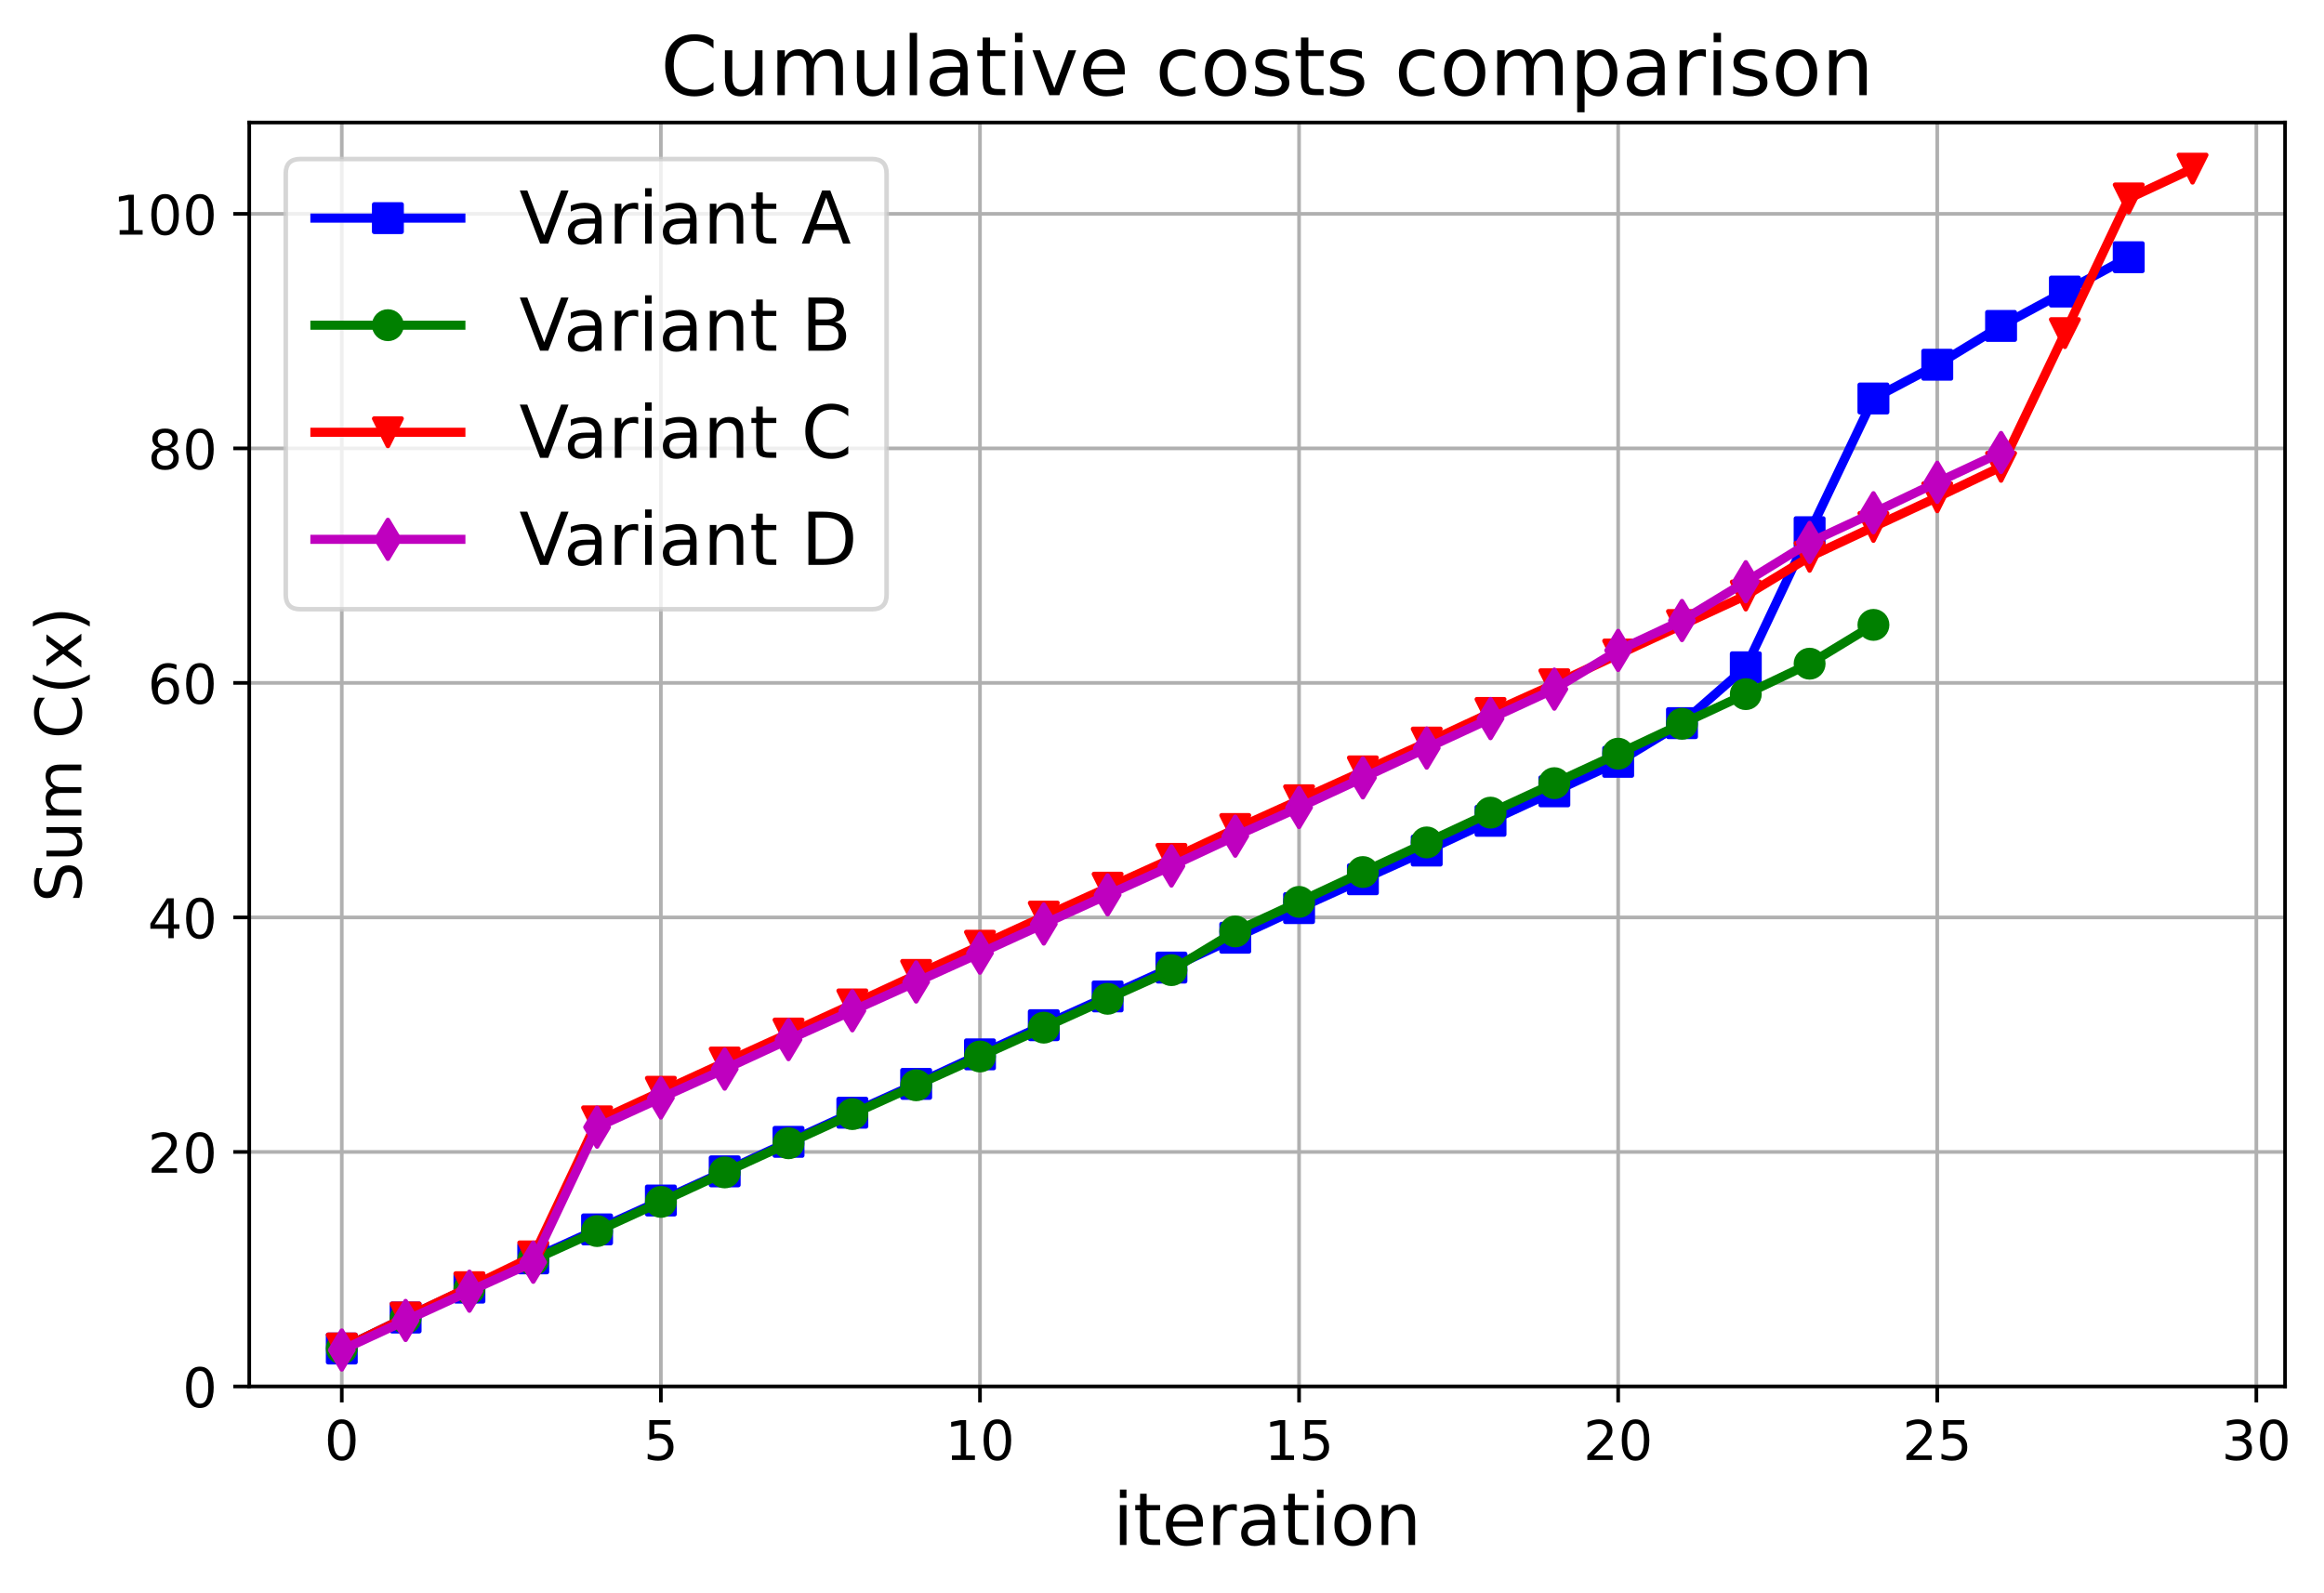 <?xml version="1.0" encoding="utf-8" standalone="no"?>
<!DOCTYPE svg PUBLIC "-//W3C//DTD SVG 1.1//EN"
  "http://www.w3.org/Graphics/SVG/1.1/DTD/svg11.dtd">
<!-- Created with matplotlib (https://matplotlib.org/) -->
<svg height="349.376pt" version="1.1" viewBox="0 0 509.592 349.376" width="509.592pt" xmlns="http://www.w3.org/2000/svg" xmlns:xlink="http://www.w3.org/1999/xlink">
 <defs>
  <style type="text/css">
*{stroke-linecap:butt;stroke-linejoin:round;}
  </style>
 </defs>
 <g id="figure_1">
  <g id="patch_1">
   <path d="M 0 349.376 
L 509.592 349.376 
L 509.592 0 
L 0 0 
z
" style="fill:#ffffff;"/>
  </g>
  <g id="axes_1">
   <g id="patch_2">
    <path d="M 54.654 304.077 
L 501.054 304.077 
L 501.054 26.877 
L 54.654 26.877 
z
" style="fill:#ffffff;"/>
   </g>
   <g id="matplotlib.axis_1">
    <g id="xtick_1">
     <g id="line2d_1">
      <path clip-path="url(#pbe80b70a6c)" d="M 74.945 304.077 
L 74.945 26.877 
" style="fill:none;stroke:#b0b0b0;stroke-linecap:square;stroke-width:0.8;"/>
     </g>
     <g id="line2d_2">
      <defs>
       <path d="M 0 0 
L 0 3.5 
" id="m700e5af231" style="stroke:#000000;stroke-width:0.8;"/>
      </defs>
      <g>
       <use style="stroke:#000000;stroke-width:0.8;" x="74.945" xlink:href="#m700e5af231" y="304.077"/>
      </g>
     </g>
     <g id="text_1">
      <!-- 0 -->
      <defs>
       <path d="M 31.781 66.406 
Q 24.172 66.406 20.328 58.906 
Q 16.5 51.422 16.5 36.375 
Q 16.5 21.391 20.328 13.891 
Q 24.172 6.391 31.781 6.391 
Q 39.453 6.391 43.281 13.891 
Q 47.125 21.391 47.125 36.375 
Q 47.125 51.422 43.281 58.906 
Q 39.453 66.406 31.781 66.406 
z
M 31.781 74.219 
Q 44.047 74.219 50.516 64.516 
Q 56.984 54.828 56.984 36.375 
Q 56.984 17.969 50.516 8.266 
Q 44.047 -1.422 31.781 -1.422 
Q 19.531 -1.422 13.062 8.266 
Q 6.594 17.969 6.594 36.375 
Q 6.594 54.828 13.062 64.516 
Q 19.531 74.219 31.781 74.219 
z
" id="DejaVuSans-48"/>
      </defs>
      <g transform="translate(71.128 320.195)scale(0.12 -0.12)">
       <use xlink:href="#DejaVuSans-48"/>
      </g>
     </g>
    </g>
    <g id="xtick_2">
     <g id="line2d_3">
      <path clip-path="url(#pbe80b70a6c)" d="M 144.914 304.077 
L 144.914 26.877 
" style="fill:none;stroke:#b0b0b0;stroke-linecap:square;stroke-width:0.8;"/>
     </g>
     <g id="line2d_4">
      <g>
       <use style="stroke:#000000;stroke-width:0.8;" x="144.914" xlink:href="#m700e5af231" y="304.077"/>
      </g>
     </g>
     <g id="text_2">
      <!-- 5 -->
      <defs>
       <path d="M 10.797 72.906 
L 49.516 72.906 
L 49.516 64.594 
L 19.828 64.594 
L 19.828 46.734 
Q 21.969 47.469 24.109 47.828 
Q 26.266 48.188 28.422 48.188 
Q 40.625 48.188 47.75 41.5 
Q 54.891 34.812 54.891 23.391 
Q 54.891 11.625 47.562 5.094 
Q 40.234 -1.422 26.906 -1.422 
Q 22.312 -1.422 17.547 -0.641 
Q 12.797 0.141 7.719 1.703 
L 7.719 11.625 
Q 12.109 9.234 16.797 8.062 
Q 21.484 6.891 26.703 6.891 
Q 35.156 6.891 40.078 11.328 
Q 45.016 15.766 45.016 23.391 
Q 45.016 31 40.078 35.438 
Q 35.156 39.891 26.703 39.891 
Q 22.75 39.891 18.812 39.016 
Q 14.891 38.141 10.797 36.281 
z
" id="DejaVuSans-53"/>
      </defs>
      <g transform="translate(141.096 320.195)scale(0.12 -0.12)">
       <use xlink:href="#DejaVuSans-53"/>
      </g>
     </g>
    </g>
    <g id="xtick_3">
     <g id="line2d_5">
      <path clip-path="url(#pbe80b70a6c)" d="M 214.883 304.077 
L 214.883 26.877 
" style="fill:none;stroke:#b0b0b0;stroke-linecap:square;stroke-width:0.8;"/>
     </g>
     <g id="line2d_6">
      <g>
       <use style="stroke:#000000;stroke-width:0.8;" x="214.883" xlink:href="#m700e5af231" y="304.077"/>
      </g>
     </g>
     <g id="text_3">
      <!-- 10 -->
      <defs>
       <path d="M 12.406 8.297 
L 28.516 8.297 
L 28.516 63.922 
L 10.984 60.406 
L 10.984 69.391 
L 28.422 72.906 
L 38.281 72.906 
L 38.281 8.297 
L 54.391 8.297 
L 54.391 0 
L 12.406 0 
z
" id="DejaVuSans-49"/>
      </defs>
      <g transform="translate(207.248 320.195)scale(0.12 -0.12)">
       <use xlink:href="#DejaVuSans-49"/>
       <use x="63.623" xlink:href="#DejaVuSans-48"/>
      </g>
     </g>
    </g>
    <g id="xtick_4">
     <g id="line2d_7">
      <path clip-path="url(#pbe80b70a6c)" d="M 284.851 304.077 
L 284.851 26.877 
" style="fill:none;stroke:#b0b0b0;stroke-linecap:square;stroke-width:0.8;"/>
     </g>
     <g id="line2d_8">
      <g>
       <use style="stroke:#000000;stroke-width:0.8;" x="284.851" xlink:href="#m700e5af231" y="304.077"/>
      </g>
     </g>
     <g id="text_4">
      <!-- 15 -->
      <g transform="translate(277.216 320.195)scale(0.12 -0.12)">
       <use xlink:href="#DejaVuSans-49"/>
       <use x="63.623" xlink:href="#DejaVuSans-53"/>
      </g>
     </g>
    </g>
    <g id="xtick_5">
     <g id="line2d_9">
      <path clip-path="url(#pbe80b70a6c)" d="M 354.82 304.077 
L 354.82 26.877 
" style="fill:none;stroke:#b0b0b0;stroke-linecap:square;stroke-width:0.8;"/>
     </g>
     <g id="line2d_10">
      <g>
       <use style="stroke:#000000;stroke-width:0.8;" x="354.82" xlink:href="#m700e5af231" y="304.077"/>
      </g>
     </g>
     <g id="text_5">
      <!-- 20 -->
      <defs>
       <path d="M 19.188 8.297 
L 53.609 8.297 
L 53.609 0 
L 7.328 0 
L 7.328 8.297 
Q 12.938 14.109 22.625 23.891 
Q 32.328 33.688 34.812 36.531 
Q 39.547 41.844 41.422 45.531 
Q 43.312 49.219 43.312 52.781 
Q 43.312 58.594 39.234 62.25 
Q 35.156 65.922 28.609 65.922 
Q 23.969 65.922 18.812 64.312 
Q 13.672 62.703 7.812 59.422 
L 7.812 69.391 
Q 13.766 71.781 18.938 73 
Q 24.125 74.219 28.422 74.219 
Q 39.75 74.219 46.484 68.547 
Q 53.219 62.891 53.219 53.422 
Q 53.219 48.922 51.531 44.891 
Q 49.859 40.875 45.406 35.406 
Q 44.188 33.984 37.641 27.219 
Q 31.109 20.453 19.188 8.297 
z
" id="DejaVuSans-50"/>
      </defs>
      <g transform="translate(347.185 320.195)scale(0.12 -0.12)">
       <use xlink:href="#DejaVuSans-50"/>
       <use x="63.623" xlink:href="#DejaVuSans-48"/>
      </g>
     </g>
    </g>
    <g id="xtick_6">
     <g id="line2d_11">
      <path clip-path="url(#pbe80b70a6c)" d="M 424.789 304.077 
L 424.789 26.877 
" style="fill:none;stroke:#b0b0b0;stroke-linecap:square;stroke-width:0.8;"/>
     </g>
     <g id="line2d_12">
      <g>
       <use style="stroke:#000000;stroke-width:0.8;" x="424.789" xlink:href="#m700e5af231" y="304.077"/>
      </g>
     </g>
     <g id="text_6">
      <!-- 25 -->
      <g transform="translate(417.154 320.195)scale(0.12 -0.12)">
       <use xlink:href="#DejaVuSans-50"/>
       <use x="63.623" xlink:href="#DejaVuSans-53"/>
      </g>
     </g>
    </g>
    <g id="xtick_7">
     <g id="line2d_13">
      <path clip-path="url(#pbe80b70a6c)" d="M 494.757 304.077 
L 494.757 26.877 
" style="fill:none;stroke:#b0b0b0;stroke-linecap:square;stroke-width:0.8;"/>
     </g>
     <g id="line2d_14">
      <g>
       <use style="stroke:#000000;stroke-width:0.8;" x="494.757" xlink:href="#m700e5af231" y="304.077"/>
      </g>
     </g>
     <g id="text_7">
      <!-- 30 -->
      <defs>
       <path d="M 40.578 39.312 
Q 47.656 37.797 51.625 33 
Q 55.609 28.219 55.609 21.188 
Q 55.609 10.406 48.188 4.484 
Q 40.766 -1.422 27.094 -1.422 
Q 22.516 -1.422 17.656 -0.516 
Q 12.797 0.391 7.625 2.203 
L 7.625 11.719 
Q 11.719 9.328 16.594 8.109 
Q 21.484 6.891 26.812 6.891 
Q 36.078 6.891 40.938 10.547 
Q 45.797 14.203 45.797 21.188 
Q 45.797 27.641 41.281 31.266 
Q 36.766 34.906 28.719 34.906 
L 20.219 34.906 
L 20.219 43.016 
L 29.109 43.016 
Q 36.375 43.016 40.234 45.922 
Q 44.094 48.828 44.094 54.297 
Q 44.094 59.906 40.109 62.906 
Q 36.141 65.922 28.719 65.922 
Q 24.656 65.922 20.016 65.031 
Q 15.375 64.156 9.812 62.312 
L 9.812 71.094 
Q 15.438 72.656 20.344 73.438 
Q 25.25 74.219 29.594 74.219 
Q 40.828 74.219 47.359 69.109 
Q 53.906 64.016 53.906 55.328 
Q 53.906 49.266 50.438 45.094 
Q 46.969 40.922 40.578 39.312 
z
" id="DejaVuSans-51"/>
      </defs>
      <g transform="translate(487.122 320.195)scale(0.12 -0.12)">
       <use xlink:href="#DejaVuSans-51"/>
       <use x="63.623" xlink:href="#DejaVuSans-48"/>
      </g>
     </g>
    </g>
    <g id="text_8">
     <!-- iteration -->
     <defs>
      <path d="M 9.422 54.688 
L 18.406 54.688 
L 18.406 0 
L 9.422 0 
z
M 9.422 75.984 
L 18.406 75.984 
L 18.406 64.594 
L 9.422 64.594 
z
" id="DejaVuSans-105"/>
      <path d="M 18.312 70.219 
L 18.312 54.688 
L 36.812 54.688 
L 36.812 47.703 
L 18.312 47.703 
L 18.312 18.016 
Q 18.312 11.328 20.141 9.422 
Q 21.969 7.516 27.594 7.516 
L 36.812 7.516 
L 36.812 0 
L 27.594 0 
Q 17.188 0 13.234 3.875 
Q 9.281 7.766 9.281 18.016 
L 9.281 47.703 
L 2.688 47.703 
L 2.688 54.688 
L 9.281 54.688 
L 9.281 70.219 
z
" id="DejaVuSans-116"/>
      <path d="M 56.203 29.594 
L 56.203 25.203 
L 14.891 25.203 
Q 15.484 15.922 20.484 11.062 
Q 25.484 6.203 34.422 6.203 
Q 39.594 6.203 44.453 7.469 
Q 49.312 8.734 54.109 11.281 
L 54.109 2.781 
Q 49.266 0.734 44.188 -0.344 
Q 39.109 -1.422 33.891 -1.422 
Q 20.797 -1.422 13.156 6.188 
Q 5.516 13.812 5.516 26.812 
Q 5.516 40.234 12.766 48.109 
Q 20.016 56 32.328 56 
Q 43.359 56 49.781 48.891 
Q 56.203 41.797 56.203 29.594 
z
M 47.219 32.234 
Q 47.125 39.594 43.094 43.984 
Q 39.062 48.391 32.422 48.391 
Q 24.906 48.391 20.391 44.141 
Q 15.875 39.891 15.188 32.172 
z
" id="DejaVuSans-101"/>
      <path d="M 41.109 46.297 
Q 39.594 47.172 37.812 47.578 
Q 36.031 48 33.891 48 
Q 26.266 48 22.188 43.047 
Q 18.109 38.094 18.109 28.812 
L 18.109 0 
L 9.078 0 
L 9.078 54.688 
L 18.109 54.688 
L 18.109 46.188 
Q 20.953 51.172 25.484 53.578 
Q 30.031 56 36.531 56 
Q 37.453 56 38.578 55.875 
Q 39.703 55.766 41.062 55.516 
z
" id="DejaVuSans-114"/>
      <path d="M 34.281 27.484 
Q 23.391 27.484 19.188 25 
Q 14.984 22.516 14.984 16.5 
Q 14.984 11.719 18.141 8.906 
Q 21.297 6.109 26.703 6.109 
Q 34.188 6.109 38.703 11.406 
Q 43.219 16.703 43.219 25.484 
L 43.219 27.484 
z
M 52.203 31.203 
L 52.203 0 
L 43.219 0 
L 43.219 8.297 
Q 40.141 3.328 35.547 0.953 
Q 30.953 -1.422 24.312 -1.422 
Q 15.922 -1.422 10.953 3.297 
Q 6 8.016 6 15.922 
Q 6 25.141 12.172 29.828 
Q 18.359 34.516 30.609 34.516 
L 43.219 34.516 
L 43.219 35.406 
Q 43.219 41.609 39.141 45 
Q 35.062 48.391 27.688 48.391 
Q 23 48.391 18.547 47.266 
Q 14.109 46.141 10.016 43.891 
L 10.016 52.203 
Q 14.938 54.109 19.578 55.047 
Q 24.219 56 28.609 56 
Q 40.484 56 46.344 49.844 
Q 52.203 43.703 52.203 31.203 
z
" id="DejaVuSans-97"/>
      <path d="M 30.609 48.391 
Q 23.391 48.391 19.188 42.75 
Q 14.984 37.109 14.984 27.297 
Q 14.984 17.484 19.156 11.844 
Q 23.344 6.203 30.609 6.203 
Q 37.797 6.203 41.984 11.859 
Q 46.188 17.531 46.188 27.297 
Q 46.188 37.016 41.984 42.703 
Q 37.797 48.391 30.609 48.391 
z
M 30.609 56 
Q 42.328 56 49.016 48.375 
Q 55.719 40.766 55.719 27.297 
Q 55.719 13.875 49.016 6.219 
Q 42.328 -1.422 30.609 -1.422 
Q 18.844 -1.422 12.172 6.219 
Q 5.516 13.875 5.516 27.297 
Q 5.516 40.766 12.172 48.375 
Q 18.844 56 30.609 56 
z
" id="DejaVuSans-111"/>
      <path d="M 54.891 33.016 
L 54.891 0 
L 45.906 0 
L 45.906 32.719 
Q 45.906 40.484 42.875 44.328 
Q 39.844 48.188 33.797 48.188 
Q 26.516 48.188 22.312 43.547 
Q 18.109 38.922 18.109 30.906 
L 18.109 0 
L 9.078 0 
L 9.078 54.688 
L 18.109 54.688 
L 18.109 46.188 
Q 21.344 51.125 25.703 53.562 
Q 30.078 56 35.797 56 
Q 45.219 56 50.047 50.172 
Q 54.891 44.344 54.891 33.016 
z
" id="DejaVuSans-110"/>
     </defs>
     <g transform="translate(244.058 338.848)scale(0.16 -0.16)">
      <use xlink:href="#DejaVuSans-105"/>
      <use x="27.783" xlink:href="#DejaVuSans-116"/>
      <use x="66.992" xlink:href="#DejaVuSans-101"/>
      <use x="128.516" xlink:href="#DejaVuSans-114"/>
      <use x="169.629" xlink:href="#DejaVuSans-97"/>
      <use x="230.908" xlink:href="#DejaVuSans-116"/>
      <use x="270.117" xlink:href="#DejaVuSans-105"/>
      <use x="297.9" xlink:href="#DejaVuSans-111"/>
      <use x="359.082" xlink:href="#DejaVuSans-110"/>
     </g>
    </g>
   </g>
   <g id="matplotlib.axis_2">
    <g id="ytick_1">
     <g id="line2d_15">
      <path clip-path="url(#pbe80b70a6c)" d="M 54.654 304.077 
L 501.054 304.077 
" style="fill:none;stroke:#b0b0b0;stroke-linecap:square;stroke-width:0.8;"/>
     </g>
     <g id="line2d_16">
      <defs>
       <path d="M 0 0 
L -3.5 0 
" id="me8fce03a0f" style="stroke:#000000;stroke-width:0.8;"/>
      </defs>
      <g>
       <use style="stroke:#000000;stroke-width:0.8;" x="54.654" xlink:href="#me8fce03a0f" y="304.077"/>
      </g>
     </g>
     <g id="text_9">
      <!-- 0 -->
      <g transform="translate(40.019 308.636)scale(0.12 -0.12)">
       <use xlink:href="#DejaVuSans-48"/>
      </g>
     </g>
    </g>
    <g id="ytick_2">
     <g id="line2d_17">
      <path clip-path="url(#pbe80b70a6c)" d="M 54.654 252.643 
L 501.054 252.643 
" style="fill:none;stroke:#b0b0b0;stroke-linecap:square;stroke-width:0.8;"/>
     </g>
     <g id="line2d_18">
      <g>
       <use style="stroke:#000000;stroke-width:0.8;" x="54.654" xlink:href="#me8fce03a0f" y="252.643"/>
      </g>
     </g>
     <g id="text_10">
      <!-- 20 -->
      <g transform="translate(32.384 257.202)scale(0.12 -0.12)">
       <use xlink:href="#DejaVuSans-50"/>
       <use x="63.623" xlink:href="#DejaVuSans-48"/>
      </g>
     </g>
    </g>
    <g id="ytick_3">
     <g id="line2d_19">
      <path clip-path="url(#pbe80b70a6c)" d="M 54.654 201.209 
L 501.054 201.209 
" style="fill:none;stroke:#b0b0b0;stroke-linecap:square;stroke-width:0.8;"/>
     </g>
     <g id="line2d_20">
      <g>
       <use style="stroke:#000000;stroke-width:0.8;" x="54.654" xlink:href="#me8fce03a0f" y="201.209"/>
      </g>
     </g>
     <g id="text_11">
      <!-- 40 -->
      <defs>
       <path d="M 37.797 64.312 
L 12.891 25.391 
L 37.797 25.391 
z
M 35.203 72.906 
L 47.609 72.906 
L 47.609 25.391 
L 58.016 25.391 
L 58.016 17.188 
L 47.609 17.188 
L 47.609 0 
L 37.797 0 
L 37.797 17.188 
L 4.891 17.188 
L 4.891 26.703 
z
" id="DejaVuSans-52"/>
      </defs>
      <g transform="translate(32.384 205.768)scale(0.12 -0.12)">
       <use xlink:href="#DejaVuSans-52"/>
       <use x="63.623" xlink:href="#DejaVuSans-48"/>
      </g>
     </g>
    </g>
    <g id="ytick_4">
     <g id="line2d_21">
      <path clip-path="url(#pbe80b70a6c)" d="M 54.654 149.775 
L 501.054 149.775 
" style="fill:none;stroke:#b0b0b0;stroke-linecap:square;stroke-width:0.8;"/>
     </g>
     <g id="line2d_22">
      <g>
       <use style="stroke:#000000;stroke-width:0.8;" x="54.654" xlink:href="#me8fce03a0f" y="149.775"/>
      </g>
     </g>
     <g id="text_12">
      <!-- 60 -->
      <defs>
       <path d="M 33.016 40.375 
Q 26.375 40.375 22.484 35.828 
Q 18.609 31.297 18.609 23.391 
Q 18.609 15.531 22.484 10.953 
Q 26.375 6.391 33.016 6.391 
Q 39.656 6.391 43.531 10.953 
Q 47.406 15.531 47.406 23.391 
Q 47.406 31.297 43.531 35.828 
Q 39.656 40.375 33.016 40.375 
z
M 52.594 71.297 
L 52.594 62.312 
Q 48.875 64.062 45.094 64.984 
Q 41.312 65.922 37.594 65.922 
Q 27.828 65.922 22.672 59.328 
Q 17.531 52.734 16.797 39.406 
Q 19.672 43.656 24.016 45.922 
Q 28.375 48.188 33.594 48.188 
Q 44.578 48.188 50.953 41.516 
Q 57.328 34.859 57.328 23.391 
Q 57.328 12.156 50.688 5.359 
Q 44.047 -1.422 33.016 -1.422 
Q 20.359 -1.422 13.672 8.266 
Q 6.984 17.969 6.984 36.375 
Q 6.984 53.656 15.188 63.938 
Q 23.391 74.219 37.203 74.219 
Q 40.922 74.219 44.703 73.484 
Q 48.484 72.75 52.594 71.297 
z
" id="DejaVuSans-54"/>
      </defs>
      <g transform="translate(32.384 154.334)scale(0.12 -0.12)">
       <use xlink:href="#DejaVuSans-54"/>
       <use x="63.623" xlink:href="#DejaVuSans-48"/>
      </g>
     </g>
    </g>
    <g id="ytick_5">
     <g id="line2d_23">
      <path clip-path="url(#pbe80b70a6c)" d="M 54.654 98.341 
L 501.054 98.341 
" style="fill:none;stroke:#b0b0b0;stroke-linecap:square;stroke-width:0.8;"/>
     </g>
     <g id="line2d_24">
      <g>
       <use style="stroke:#000000;stroke-width:0.8;" x="54.654" xlink:href="#me8fce03a0f" y="98.341"/>
      </g>
     </g>
     <g id="text_13">
      <!-- 80 -->
      <defs>
       <path d="M 31.781 34.625 
Q 24.75 34.625 20.719 30.859 
Q 16.703 27.094 16.703 20.516 
Q 16.703 13.922 20.719 10.156 
Q 24.75 6.391 31.781 6.391 
Q 38.812 6.391 42.859 10.172 
Q 46.922 13.969 46.922 20.516 
Q 46.922 27.094 42.891 30.859 
Q 38.875 34.625 31.781 34.625 
z
M 21.922 38.812 
Q 15.578 40.375 12.031 44.719 
Q 8.5 49.078 8.5 55.328 
Q 8.5 64.062 14.719 69.141 
Q 20.953 74.219 31.781 74.219 
Q 42.672 74.219 48.875 69.141 
Q 55.078 64.062 55.078 55.328 
Q 55.078 49.078 51.531 44.719 
Q 48 40.375 41.703 38.812 
Q 48.828 37.156 52.797 32.312 
Q 56.781 27.484 56.781 20.516 
Q 56.781 9.906 50.312 4.234 
Q 43.844 -1.422 31.781 -1.422 
Q 19.734 -1.422 13.25 4.234 
Q 6.781 9.906 6.781 20.516 
Q 6.781 27.484 10.781 32.312 
Q 14.797 37.156 21.922 38.812 
z
M 18.312 54.391 
Q 18.312 48.734 21.844 45.562 
Q 25.391 42.391 31.781 42.391 
Q 38.141 42.391 41.719 45.562 
Q 45.312 48.734 45.312 54.391 
Q 45.312 60.062 41.719 63.234 
Q 38.141 66.406 31.781 66.406 
Q 25.391 66.406 21.844 63.234 
Q 18.312 60.062 18.312 54.391 
z
" id="DejaVuSans-56"/>
      </defs>
      <g transform="translate(32.384 102.9)scale(0.12 -0.12)">
       <use xlink:href="#DejaVuSans-56"/>
       <use x="63.623" xlink:href="#DejaVuSans-48"/>
      </g>
     </g>
    </g>
    <g id="ytick_6">
     <g id="line2d_25">
      <path clip-path="url(#pbe80b70a6c)" d="M 54.654 46.907 
L 501.054 46.907 
" style="fill:none;stroke:#b0b0b0;stroke-linecap:square;stroke-width:0.8;"/>
     </g>
     <g id="line2d_26">
      <g>
       <use style="stroke:#000000;stroke-width:0.8;" x="54.654" xlink:href="#me8fce03a0f" y="46.907"/>
      </g>
     </g>
     <g id="text_14">
      <!-- 100 -->
      <g transform="translate(24.749 51.466)scale(0.12 -0.12)">
       <use xlink:href="#DejaVuSans-49"/>
       <use x="63.623" xlink:href="#DejaVuSans-48"/>
       <use x="127.246" xlink:href="#DejaVuSans-48"/>
      </g>
     </g>
    </g>
    <g id="text_15">
     <!-- Sum C(x) -->
     <defs>
      <path d="M 53.516 70.516 
L 53.516 60.891 
Q 47.906 63.578 42.922 64.891 
Q 37.938 66.219 33.297 66.219 
Q 25.25 66.219 20.875 63.094 
Q 16.5 59.969 16.5 54.203 
Q 16.5 49.359 19.406 46.891 
Q 22.312 44.438 30.422 42.922 
L 36.375 41.703 
Q 47.406 39.594 52.656 34.297 
Q 57.906 29 57.906 20.125 
Q 57.906 9.516 50.797 4.047 
Q 43.703 -1.422 29.984 -1.422 
Q 24.812 -1.422 18.969 -0.25 
Q 13.141 0.922 6.891 3.219 
L 6.891 13.375 
Q 12.891 10.016 18.656 8.297 
Q 24.422 6.594 29.984 6.594 
Q 38.422 6.594 43.016 9.906 
Q 47.609 13.234 47.609 19.391 
Q 47.609 24.75 44.312 27.781 
Q 41.016 30.812 33.5 32.328 
L 27.484 33.5 
Q 16.453 35.688 11.516 40.375 
Q 6.594 45.062 6.594 53.422 
Q 6.594 63.094 13.406 68.656 
Q 20.219 74.219 32.172 74.219 
Q 37.312 74.219 42.625 73.281 
Q 47.953 72.359 53.516 70.516 
z
" id="DejaVuSans-83"/>
      <path d="M 8.5 21.578 
L 8.5 54.688 
L 17.484 54.688 
L 17.484 21.922 
Q 17.484 14.156 20.5 10.266 
Q 23.531 6.391 29.594 6.391 
Q 36.859 6.391 41.078 11.031 
Q 45.312 15.672 45.312 23.688 
L 45.312 54.688 
L 54.297 54.688 
L 54.297 0 
L 45.312 0 
L 45.312 8.406 
Q 42.047 3.422 37.719 1 
Q 33.406 -1.422 27.688 -1.422 
Q 18.266 -1.422 13.375 4.438 
Q 8.5 10.297 8.5 21.578 
z
M 31.109 56 
z
" id="DejaVuSans-117"/>
      <path d="M 52 44.188 
Q 55.375 50.25 60.062 53.125 
Q 64.75 56 71.094 56 
Q 79.641 56 84.281 50.016 
Q 88.922 44.047 88.922 33.016 
L 88.922 0 
L 79.891 0 
L 79.891 32.719 
Q 79.891 40.578 77.094 44.375 
Q 74.312 48.188 68.609 48.188 
Q 61.625 48.188 57.562 43.547 
Q 53.516 38.922 53.516 30.906 
L 53.516 0 
L 44.484 0 
L 44.484 32.719 
Q 44.484 40.625 41.703 44.406 
Q 38.922 48.188 33.109 48.188 
Q 26.219 48.188 22.156 43.531 
Q 18.109 38.875 18.109 30.906 
L 18.109 0 
L 9.078 0 
L 9.078 54.688 
L 18.109 54.688 
L 18.109 46.188 
Q 21.188 51.219 25.484 53.609 
Q 29.781 56 35.688 56 
Q 41.656 56 45.828 52.969 
Q 50 49.953 52 44.188 
z
" id="DejaVuSans-109"/>
      <path id="DejaVuSans-32"/>
      <path d="M 64.406 67.281 
L 64.406 56.891 
Q 59.422 61.531 53.781 63.812 
Q 48.141 66.109 41.797 66.109 
Q 29.297 66.109 22.656 58.469 
Q 16.016 50.828 16.016 36.375 
Q 16.016 21.969 22.656 14.328 
Q 29.297 6.688 41.797 6.688 
Q 48.141 6.688 53.781 8.984 
Q 59.422 11.281 64.406 15.922 
L 64.406 5.609 
Q 59.234 2.094 53.438 0.328 
Q 47.656 -1.422 41.219 -1.422 
Q 24.656 -1.422 15.125 8.703 
Q 5.609 18.844 5.609 36.375 
Q 5.609 53.953 15.125 64.078 
Q 24.656 74.219 41.219 74.219 
Q 47.75 74.219 53.531 72.484 
Q 59.328 70.75 64.406 67.281 
z
" id="DejaVuSans-67"/>
      <path d="M 31 75.875 
Q 24.469 64.656 21.281 53.656 
Q 18.109 42.672 18.109 31.391 
Q 18.109 20.125 21.312 9.062 
Q 24.516 -2 31 -13.188 
L 23.188 -13.188 
Q 15.875 -1.703 12.234 9.375 
Q 8.594 20.453 8.594 31.391 
Q 8.594 42.281 12.203 53.312 
Q 15.828 64.359 23.188 75.875 
z
" id="DejaVuSans-40"/>
      <path d="M 54.891 54.688 
L 35.109 28.078 
L 55.906 0 
L 45.312 0 
L 29.391 21.484 
L 13.484 0 
L 2.875 0 
L 24.125 28.609 
L 4.688 54.688 
L 15.281 54.688 
L 29.781 35.203 
L 44.281 54.688 
z
" id="DejaVuSans-120"/>
      <path d="M 8.016 75.875 
L 15.828 75.875 
Q 23.141 64.359 26.781 53.312 
Q 30.422 42.281 30.422 31.391 
Q 30.422 20.453 26.781 9.375 
Q 23.141 -1.703 15.828 -13.188 
L 8.016 -13.188 
Q 14.5 -2 17.703 9.062 
Q 20.906 20.125 20.906 31.391 
Q 20.906 42.672 17.703 53.656 
Q 14.5 64.656 8.016 75.875 
z
" id="DejaVuSans-41"/>
     </defs>
     <g transform="translate(17.838 197.894)rotate(-90)scale(0.14 -0.14)">
      <use xlink:href="#DejaVuSans-83"/>
      <use x="63.477" xlink:href="#DejaVuSans-117"/>
      <use x="126.855" xlink:href="#DejaVuSans-109"/>
      <use x="224.268" xlink:href="#DejaVuSans-32"/>
      <use x="256.055" xlink:href="#DejaVuSans-67"/>
      <use x="325.879" xlink:href="#DejaVuSans-40"/>
      <use x="364.893" xlink:href="#DejaVuSans-120"/>
      <use x="424.072" xlink:href="#DejaVuSans-41"/>
     </g>
    </g>
   </g>
   <g id="line2d_27">
    <path clip-path="url(#pbe80b70a6c)" d="M 74.945 295.753 
L 88.939 288.959 
L 102.933 282.405 
L 116.926 275.983 
L 130.92 269.631 
L 144.914 263.296 
L 158.908 256.902 
L 172.901 250.432 
L 186.895 244.039 
L 200.889 237.717 
L 214.883 231.24 
L 228.876 224.846 
L 242.87 218.532 
L 256.864 212.207 
L 270.858 205.66 
L 284.851 199.163 
L 298.845 192.837 
L 312.839 186.55 
L 326.832 180.019 
L 340.826 173.552 
L 354.82 167.089 
L 368.814 158.599 
L 382.807 146.348 
L 396.801 116.722 
L 410.795 87.397 
L 424.789 79.997 
L 438.782 71.488 
L 452.776 63.944 
L 466.77 56.41 
" style="fill:none;stroke:#0000ff;stroke-linecap:square;stroke-width:2;"/>
    <defs>
     <path d="M -3 3 
L 3 3 
L 3 -3 
L -3 -3 
z
" id="mdb2ef8bf79" style="stroke:#0000ff;stroke-linejoin:miter;"/>
    </defs>
    <g clip-path="url(#pbe80b70a6c)">
     <use style="fill:#0000ff;stroke:#0000ff;stroke-linejoin:miter;" x="74.945" xlink:href="#mdb2ef8bf79" y="295.753"/>
     <use style="fill:#0000ff;stroke:#0000ff;stroke-linejoin:miter;" x="88.939" xlink:href="#mdb2ef8bf79" y="288.959"/>
     <use style="fill:#0000ff;stroke:#0000ff;stroke-linejoin:miter;" x="102.933" xlink:href="#mdb2ef8bf79" y="282.405"/>
     <use style="fill:#0000ff;stroke:#0000ff;stroke-linejoin:miter;" x="116.926" xlink:href="#mdb2ef8bf79" y="275.983"/>
     <use style="fill:#0000ff;stroke:#0000ff;stroke-linejoin:miter;" x="130.92" xlink:href="#mdb2ef8bf79" y="269.631"/>
     <use style="fill:#0000ff;stroke:#0000ff;stroke-linejoin:miter;" x="144.914" xlink:href="#mdb2ef8bf79" y="263.296"/>
     <use style="fill:#0000ff;stroke:#0000ff;stroke-linejoin:miter;" x="158.908" xlink:href="#mdb2ef8bf79" y="256.902"/>
     <use style="fill:#0000ff;stroke:#0000ff;stroke-linejoin:miter;" x="172.901" xlink:href="#mdb2ef8bf79" y="250.432"/>
     <use style="fill:#0000ff;stroke:#0000ff;stroke-linejoin:miter;" x="186.895" xlink:href="#mdb2ef8bf79" y="244.039"/>
     <use style="fill:#0000ff;stroke:#0000ff;stroke-linejoin:miter;" x="200.889" xlink:href="#mdb2ef8bf79" y="237.717"/>
     <use style="fill:#0000ff;stroke:#0000ff;stroke-linejoin:miter;" x="214.883" xlink:href="#mdb2ef8bf79" y="231.24"/>
     <use style="fill:#0000ff;stroke:#0000ff;stroke-linejoin:miter;" x="228.876" xlink:href="#mdb2ef8bf79" y="224.846"/>
     <use style="fill:#0000ff;stroke:#0000ff;stroke-linejoin:miter;" x="242.87" xlink:href="#mdb2ef8bf79" y="218.532"/>
     <use style="fill:#0000ff;stroke:#0000ff;stroke-linejoin:miter;" x="256.864" xlink:href="#mdb2ef8bf79" y="212.207"/>
     <use style="fill:#0000ff;stroke:#0000ff;stroke-linejoin:miter;" x="270.858" xlink:href="#mdb2ef8bf79" y="205.66"/>
     <use style="fill:#0000ff;stroke:#0000ff;stroke-linejoin:miter;" x="284.851" xlink:href="#mdb2ef8bf79" y="199.163"/>
     <use style="fill:#0000ff;stroke:#0000ff;stroke-linejoin:miter;" x="298.845" xlink:href="#mdb2ef8bf79" y="192.837"/>
     <use style="fill:#0000ff;stroke:#0000ff;stroke-linejoin:miter;" x="312.839" xlink:href="#mdb2ef8bf79" y="186.55"/>
     <use style="fill:#0000ff;stroke:#0000ff;stroke-linejoin:miter;" x="326.832" xlink:href="#mdb2ef8bf79" y="180.019"/>
     <use style="fill:#0000ff;stroke:#0000ff;stroke-linejoin:miter;" x="340.826" xlink:href="#mdb2ef8bf79" y="173.552"/>
     <use style="fill:#0000ff;stroke:#0000ff;stroke-linejoin:miter;" x="354.82" xlink:href="#mdb2ef8bf79" y="167.089"/>
     <use style="fill:#0000ff;stroke:#0000ff;stroke-linejoin:miter;" x="368.814" xlink:href="#mdb2ef8bf79" y="158.599"/>
     <use style="fill:#0000ff;stroke:#0000ff;stroke-linejoin:miter;" x="382.807" xlink:href="#mdb2ef8bf79" y="146.348"/>
     <use style="fill:#0000ff;stroke:#0000ff;stroke-linejoin:miter;" x="396.801" xlink:href="#mdb2ef8bf79" y="116.722"/>
     <use style="fill:#0000ff;stroke:#0000ff;stroke-linejoin:miter;" x="410.795" xlink:href="#mdb2ef8bf79" y="87.397"/>
     <use style="fill:#0000ff;stroke:#0000ff;stroke-linejoin:miter;" x="424.789" xlink:href="#mdb2ef8bf79" y="79.997"/>
     <use style="fill:#0000ff;stroke:#0000ff;stroke-linejoin:miter;" x="438.782" xlink:href="#mdb2ef8bf79" y="71.488"/>
     <use style="fill:#0000ff;stroke:#0000ff;stroke-linejoin:miter;" x="452.776" xlink:href="#mdb2ef8bf79" y="63.944"/>
     <use style="fill:#0000ff;stroke:#0000ff;stroke-linejoin:miter;" x="466.77" xlink:href="#mdb2ef8bf79" y="56.41"/>
    </g>
   </g>
   <g id="line2d_28">
    <path clip-path="url(#pbe80b70a6c)" d="M 74.945 295.753 
L 88.939 289.105 
L 102.933 282.683 
L 116.926 276.347 
L 130.92 269.996 
L 144.914 263.602 
L 158.908 257.132 
L 172.901 250.739 
L 186.895 244.345 
L 200.889 238.023 
L 214.883 231.709 
L 228.876 225.384 
L 242.87 219.058 
L 256.864 212.771 
L 270.858 204.281 
L 284.851 197.804 
L 298.845 191.257 
L 312.839 184.76 
L 326.832 178.229 
L 340.826 171.762 
L 354.82 165.299 
L 368.814 158.744 
L 382.807 152.238 
L 396.801 145.56 
L 410.795 137.051 
" style="fill:none;stroke:#008000;stroke-linecap:square;stroke-width:2;"/>
    <defs>
     <path d="M 0 3 
C 0.796 3 1.559 2.684 2.121 2.121 
C 2.684 1.559 3 0.796 3 0 
C 3 -0.796 2.684 -1.559 2.121 -2.121 
C 1.559 -2.684 0.796 -3 0 -3 
C -0.796 -3 -1.559 -2.684 -2.121 -2.121 
C -2.684 -1.559 -3 -0.796 -3 0 
C -3 0.796 -2.684 1.559 -2.121 2.121 
C -1.559 2.684 -0.796 3 0 3 
z
" id="m1c18a4fc92" style="stroke:#008000;"/>
    </defs>
    <g clip-path="url(#pbe80b70a6c)">
     <use style="fill:#008000;stroke:#008000;" x="74.945" xlink:href="#m1c18a4fc92" y="295.753"/>
     <use style="fill:#008000;stroke:#008000;" x="88.939" xlink:href="#m1c18a4fc92" y="289.105"/>
     <use style="fill:#008000;stroke:#008000;" x="102.933" xlink:href="#m1c18a4fc92" y="282.683"/>
     <use style="fill:#008000;stroke:#008000;" x="116.926" xlink:href="#m1c18a4fc92" y="276.347"/>
     <use style="fill:#008000;stroke:#008000;" x="130.92" xlink:href="#m1c18a4fc92" y="269.996"/>
     <use style="fill:#008000;stroke:#008000;" x="144.914" xlink:href="#m1c18a4fc92" y="263.602"/>
     <use style="fill:#008000;stroke:#008000;" x="158.908" xlink:href="#m1c18a4fc92" y="257.132"/>
     <use style="fill:#008000;stroke:#008000;" x="172.901" xlink:href="#m1c18a4fc92" y="250.739"/>
     <use style="fill:#008000;stroke:#008000;" x="186.895" xlink:href="#m1c18a4fc92" y="244.345"/>
     <use style="fill:#008000;stroke:#008000;" x="200.889" xlink:href="#m1c18a4fc92" y="238.023"/>
     <use style="fill:#008000;stroke:#008000;" x="214.883" xlink:href="#m1c18a4fc92" y="231.709"/>
     <use style="fill:#008000;stroke:#008000;" x="228.876" xlink:href="#m1c18a4fc92" y="225.384"/>
     <use style="fill:#008000;stroke:#008000;" x="242.87" xlink:href="#m1c18a4fc92" y="219.058"/>
     <use style="fill:#008000;stroke:#008000;" x="256.864" xlink:href="#m1c18a4fc92" y="212.771"/>
     <use style="fill:#008000;stroke:#008000;" x="270.858" xlink:href="#m1c18a4fc92" y="204.281"/>
     <use style="fill:#008000;stroke:#008000;" x="284.851" xlink:href="#m1c18a4fc92" y="197.804"/>
     <use style="fill:#008000;stroke:#008000;" x="298.845" xlink:href="#m1c18a4fc92" y="191.257"/>
     <use style="fill:#008000;stroke:#008000;" x="312.839" xlink:href="#m1c18a4fc92" y="184.76"/>
     <use style="fill:#008000;stroke:#008000;" x="326.832" xlink:href="#m1c18a4fc92" y="178.229"/>
     <use style="fill:#008000;stroke:#008000;" x="340.826" xlink:href="#m1c18a4fc92" y="171.762"/>
     <use style="fill:#008000;stroke:#008000;" x="354.82" xlink:href="#m1c18a4fc92" y="165.299"/>
     <use style="fill:#008000;stroke:#008000;" x="368.814" xlink:href="#m1c18a4fc92" y="158.744"/>
     <use style="fill:#008000;stroke:#008000;" x="382.807" xlink:href="#m1c18a4fc92" y="152.238"/>
     <use style="fill:#008000;stroke:#008000;" x="396.801" xlink:href="#m1c18a4fc92" y="145.56"/>
     <use style="fill:#008000;stroke:#008000;" x="410.795" xlink:href="#m1c18a4fc92" y="137.051"/>
    </g>
   </g>
   <g id="line2d_29">
    <path clip-path="url(#pbe80b70a6c)" d="M 74.945 295.753 
L 88.939 288.959 
L 102.933 282.311 
L 116.926 275.554 
L 130.92 245.928 
L 144.914 239.451 
L 158.908 233.029 
L 172.901 226.678 
L 186.895 220.284 
L 200.889 213.814 
L 214.883 207.421 
L 228.876 201.027 
L 242.87 194.692 
L 256.864 188.37 
L 270.858 181.823 
L 284.851 175.509 
L 298.845 169.184 
L 312.839 162.858 
L 326.832 156.36 
L 340.826 150.073 
L 354.82 143.543 
L 368.814 137.076 
L 382.807 130.612 
L 396.801 122.122 
L 410.795 115.568 
L 424.789 109.061 
L 438.782 102.383 
L 452.776 73.058 
L 466.77 43.525 
L 480.763 36.991 
" style="fill:none;stroke:#ff0000;stroke-linecap:square;stroke-width:2;"/>
    <defs>
     <path d="M -0 3 
L 3 -3 
L -3 -3 
z
" id="m10bfbb5f79" style="stroke:#ff0000;stroke-linejoin:miter;"/>
    </defs>
    <g clip-path="url(#pbe80b70a6c)">
     <use style="fill:#ff0000;stroke:#ff0000;stroke-linejoin:miter;" x="74.945" xlink:href="#m10bfbb5f79" y="295.753"/>
     <use style="fill:#ff0000;stroke:#ff0000;stroke-linejoin:miter;" x="88.939" xlink:href="#m10bfbb5f79" y="288.959"/>
     <use style="fill:#ff0000;stroke:#ff0000;stroke-linejoin:miter;" x="102.933" xlink:href="#m10bfbb5f79" y="282.311"/>
     <use style="fill:#ff0000;stroke:#ff0000;stroke-linejoin:miter;" x="116.926" xlink:href="#m10bfbb5f79" y="275.554"/>
     <use style="fill:#ff0000;stroke:#ff0000;stroke-linejoin:miter;" x="130.92" xlink:href="#m10bfbb5f79" y="245.928"/>
     <use style="fill:#ff0000;stroke:#ff0000;stroke-linejoin:miter;" x="144.914" xlink:href="#m10bfbb5f79" y="239.451"/>
     <use style="fill:#ff0000;stroke:#ff0000;stroke-linejoin:miter;" x="158.908" xlink:href="#m10bfbb5f79" y="233.029"/>
     <use style="fill:#ff0000;stroke:#ff0000;stroke-linejoin:miter;" x="172.901" xlink:href="#m10bfbb5f79" y="226.678"/>
     <use style="fill:#ff0000;stroke:#ff0000;stroke-linejoin:miter;" x="186.895" xlink:href="#m10bfbb5f79" y="220.284"/>
     <use style="fill:#ff0000;stroke:#ff0000;stroke-linejoin:miter;" x="200.889" xlink:href="#m10bfbb5f79" y="213.814"/>
     <use style="fill:#ff0000;stroke:#ff0000;stroke-linejoin:miter;" x="214.883" xlink:href="#m10bfbb5f79" y="207.421"/>
     <use style="fill:#ff0000;stroke:#ff0000;stroke-linejoin:miter;" x="228.876" xlink:href="#m10bfbb5f79" y="201.027"/>
     <use style="fill:#ff0000;stroke:#ff0000;stroke-linejoin:miter;" x="242.87" xlink:href="#m10bfbb5f79" y="194.692"/>
     <use style="fill:#ff0000;stroke:#ff0000;stroke-linejoin:miter;" x="256.864" xlink:href="#m10bfbb5f79" y="188.37"/>
     <use style="fill:#ff0000;stroke:#ff0000;stroke-linejoin:miter;" x="270.858" xlink:href="#m10bfbb5f79" y="181.823"/>
     <use style="fill:#ff0000;stroke:#ff0000;stroke-linejoin:miter;" x="284.851" xlink:href="#m10bfbb5f79" y="175.509"/>
     <use style="fill:#ff0000;stroke:#ff0000;stroke-linejoin:miter;" x="298.845" xlink:href="#m10bfbb5f79" y="169.184"/>
     <use style="fill:#ff0000;stroke:#ff0000;stroke-linejoin:miter;" x="312.839" xlink:href="#m10bfbb5f79" y="162.858"/>
     <use style="fill:#ff0000;stroke:#ff0000;stroke-linejoin:miter;" x="326.832" xlink:href="#m10bfbb5f79" y="156.36"/>
     <use style="fill:#ff0000;stroke:#ff0000;stroke-linejoin:miter;" x="340.826" xlink:href="#m10bfbb5f79" y="150.073"/>
     <use style="fill:#ff0000;stroke:#ff0000;stroke-linejoin:miter;" x="354.82" xlink:href="#m10bfbb5f79" y="143.543"/>
     <use style="fill:#ff0000;stroke:#ff0000;stroke-linejoin:miter;" x="368.814" xlink:href="#m10bfbb5f79" y="137.076"/>
     <use style="fill:#ff0000;stroke:#ff0000;stroke-linejoin:miter;" x="382.807" xlink:href="#m10bfbb5f79" y="130.612"/>
     <use style="fill:#ff0000;stroke:#ff0000;stroke-linejoin:miter;" x="396.801" xlink:href="#m10bfbb5f79" y="122.122"/>
     <use style="fill:#ff0000;stroke:#ff0000;stroke-linejoin:miter;" x="410.795" xlink:href="#m10bfbb5f79" y="115.568"/>
     <use style="fill:#ff0000;stroke:#ff0000;stroke-linejoin:miter;" x="424.789" xlink:href="#m10bfbb5f79" y="109.061"/>
     <use style="fill:#ff0000;stroke:#ff0000;stroke-linejoin:miter;" x="438.782" xlink:href="#m10bfbb5f79" y="102.383"/>
     <use style="fill:#ff0000;stroke:#ff0000;stroke-linejoin:miter;" x="452.776" xlink:href="#m10bfbb5f79" y="73.058"/>
     <use style="fill:#ff0000;stroke:#ff0000;stroke-linejoin:miter;" x="466.77" xlink:href="#m10bfbb5f79" y="43.525"/>
     <use style="fill:#ff0000;stroke:#ff0000;stroke-linejoin:miter;" x="480.763" xlink:href="#m10bfbb5f79" y="36.991"/>
    </g>
   </g>
   <g id="line2d_30">
    <path clip-path="url(#pbe80b70a6c)" d="M 74.945 296.082 
L 88.939 289.605 
L 102.933 283.183 
L 116.926 276.832 
L 130.92 247.206 
L 144.914 240.812 
L 158.908 234.477 
L 172.901 228.007 
L 186.895 221.685 
L 200.889 215.371 
L 214.883 209.046 
L 228.876 202.653 
L 242.87 196.259 
L 256.864 189.932 
L 270.858 183.385 
L 284.851 177.099 
L 298.845 170.601 
L 312.839 164.071 
L 326.832 157.604 
L 340.826 151.14 
L 354.82 142.65 
L 368.814 136.096 
L 382.807 127.587 
L 396.801 118.965 
L 410.795 112.459 
L 424.789 105.78 
L 438.782 99.246 
" style="fill:none;stroke:#bf00bf;stroke-linecap:square;stroke-width:2;"/>
    <defs>
     <path d="M -0 4.243 
L 2.546 0 
L 0 -4.243 
L -2.546 -0 
z
" id="m742e42c852" style="stroke:#bf00bf;stroke-linejoin:miter;"/>
    </defs>
    <g clip-path="url(#pbe80b70a6c)">
     <use style="fill:#bf00bf;stroke:#bf00bf;stroke-linejoin:miter;" x="74.945" xlink:href="#m742e42c852" y="296.082"/>
     <use style="fill:#bf00bf;stroke:#bf00bf;stroke-linejoin:miter;" x="88.939" xlink:href="#m742e42c852" y="289.605"/>
     <use style="fill:#bf00bf;stroke:#bf00bf;stroke-linejoin:miter;" x="102.933" xlink:href="#m742e42c852" y="283.183"/>
     <use style="fill:#bf00bf;stroke:#bf00bf;stroke-linejoin:miter;" x="116.926" xlink:href="#m742e42c852" y="276.832"/>
     <use style="fill:#bf00bf;stroke:#bf00bf;stroke-linejoin:miter;" x="130.92" xlink:href="#m742e42c852" y="247.206"/>
     <use style="fill:#bf00bf;stroke:#bf00bf;stroke-linejoin:miter;" x="144.914" xlink:href="#m742e42c852" y="240.812"/>
     <use style="fill:#bf00bf;stroke:#bf00bf;stroke-linejoin:miter;" x="158.908" xlink:href="#m742e42c852" y="234.477"/>
     <use style="fill:#bf00bf;stroke:#bf00bf;stroke-linejoin:miter;" x="172.901" xlink:href="#m742e42c852" y="228.007"/>
     <use style="fill:#bf00bf;stroke:#bf00bf;stroke-linejoin:miter;" x="186.895" xlink:href="#m742e42c852" y="221.685"/>
     <use style="fill:#bf00bf;stroke:#bf00bf;stroke-linejoin:miter;" x="200.889" xlink:href="#m742e42c852" y="215.371"/>
     <use style="fill:#bf00bf;stroke:#bf00bf;stroke-linejoin:miter;" x="214.883" xlink:href="#m742e42c852" y="209.046"/>
     <use style="fill:#bf00bf;stroke:#bf00bf;stroke-linejoin:miter;" x="228.876" xlink:href="#m742e42c852" y="202.653"/>
     <use style="fill:#bf00bf;stroke:#bf00bf;stroke-linejoin:miter;" x="242.87" xlink:href="#m742e42c852" y="196.259"/>
     <use style="fill:#bf00bf;stroke:#bf00bf;stroke-linejoin:miter;" x="256.864" xlink:href="#m742e42c852" y="189.932"/>
     <use style="fill:#bf00bf;stroke:#bf00bf;stroke-linejoin:miter;" x="270.858" xlink:href="#m742e42c852" y="183.385"/>
     <use style="fill:#bf00bf;stroke:#bf00bf;stroke-linejoin:miter;" x="284.851" xlink:href="#m742e42c852" y="177.099"/>
     <use style="fill:#bf00bf;stroke:#bf00bf;stroke-linejoin:miter;" x="298.845" xlink:href="#m742e42c852" y="170.601"/>
     <use style="fill:#bf00bf;stroke:#bf00bf;stroke-linejoin:miter;" x="312.839" xlink:href="#m742e42c852" y="164.071"/>
     <use style="fill:#bf00bf;stroke:#bf00bf;stroke-linejoin:miter;" x="326.832" xlink:href="#m742e42c852" y="157.604"/>
     <use style="fill:#bf00bf;stroke:#bf00bf;stroke-linejoin:miter;" x="340.826" xlink:href="#m742e42c852" y="151.14"/>
     <use style="fill:#bf00bf;stroke:#bf00bf;stroke-linejoin:miter;" x="354.82" xlink:href="#m742e42c852" y="142.65"/>
     <use style="fill:#bf00bf;stroke:#bf00bf;stroke-linejoin:miter;" x="368.814" xlink:href="#m742e42c852" y="136.096"/>
     <use style="fill:#bf00bf;stroke:#bf00bf;stroke-linejoin:miter;" x="382.807" xlink:href="#m742e42c852" y="127.587"/>
     <use style="fill:#bf00bf;stroke:#bf00bf;stroke-linejoin:miter;" x="396.801" xlink:href="#m742e42c852" y="118.965"/>
     <use style="fill:#bf00bf;stroke:#bf00bf;stroke-linejoin:miter;" x="410.795" xlink:href="#m742e42c852" y="112.459"/>
     <use style="fill:#bf00bf;stroke:#bf00bf;stroke-linejoin:miter;" x="424.789" xlink:href="#m742e42c852" y="105.78"/>
     <use style="fill:#bf00bf;stroke:#bf00bf;stroke-linejoin:miter;" x="438.782" xlink:href="#m742e42c852" y="99.246"/>
    </g>
   </g>
   <g id="patch_3">
    <path d="M 54.654 304.077 
L 54.654 26.877 
" style="fill:none;stroke:#000000;stroke-linecap:square;stroke-linejoin:miter;stroke-width:0.8;"/>
   </g>
   <g id="patch_4">
    <path d="M 501.054 304.077 
L 501.054 26.877 
" style="fill:none;stroke:#000000;stroke-linecap:square;stroke-linejoin:miter;stroke-width:0.8;"/>
   </g>
   <g id="patch_5">
    <path d="M 54.654 304.077 
L 501.054 304.077 
" style="fill:none;stroke:#000000;stroke-linecap:square;stroke-linejoin:miter;stroke-width:0.8;"/>
   </g>
   <g id="patch_6">
    <path d="M 54.654 26.877 
L 501.054 26.877 
" style="fill:none;stroke:#000000;stroke-linecap:square;stroke-linejoin:miter;stroke-width:0.8;"/>
   </g>
   <g id="text_16">
    <!-- Cumulative costs comparison -->
    <defs>
     <path d="M 9.422 75.984 
L 18.406 75.984 
L 18.406 0 
L 9.422 0 
z
" id="DejaVuSans-108"/>
     <path d="M 2.984 54.688 
L 12.5 54.688 
L 29.594 8.797 
L 46.688 54.688 
L 56.203 54.688 
L 35.688 0 
L 23.484 0 
z
" id="DejaVuSans-118"/>
     <path d="M 48.781 52.594 
L 48.781 44.188 
Q 44.969 46.297 41.141 47.344 
Q 37.312 48.391 33.406 48.391 
Q 24.656 48.391 19.812 42.844 
Q 14.984 37.312 14.984 27.297 
Q 14.984 17.281 19.812 11.734 
Q 24.656 6.203 33.406 6.203 
Q 37.312 6.203 41.141 7.25 
Q 44.969 8.297 48.781 10.406 
L 48.781 2.094 
Q 45.016 0.344 40.984 -0.531 
Q 36.969 -1.422 32.422 -1.422 
Q 20.062 -1.422 12.781 6.344 
Q 5.516 14.109 5.516 27.297 
Q 5.516 40.672 12.859 48.328 
Q 20.219 56 33.016 56 
Q 37.156 56 41.109 55.141 
Q 45.062 54.297 48.781 52.594 
z
" id="DejaVuSans-99"/>
     <path d="M 44.281 53.078 
L 44.281 44.578 
Q 40.484 46.531 36.375 47.5 
Q 32.281 48.484 27.875 48.484 
Q 21.188 48.484 17.844 46.438 
Q 14.5 44.391 14.5 40.281 
Q 14.5 37.156 16.891 35.375 
Q 19.281 33.594 26.516 31.984 
L 29.594 31.297 
Q 39.156 29.25 43.188 25.516 
Q 47.219 21.781 47.219 15.094 
Q 47.219 7.469 41.188 3.016 
Q 35.156 -1.422 24.609 -1.422 
Q 20.219 -1.422 15.453 -0.562 
Q 10.688 0.297 5.422 2 
L 5.422 11.281 
Q 10.406 8.688 15.234 7.391 
Q 20.062 6.109 24.812 6.109 
Q 31.156 6.109 34.562 8.281 
Q 37.984 10.453 37.984 14.406 
Q 37.984 18.062 35.516 20.016 
Q 33.062 21.969 24.703 23.781 
L 21.578 24.516 
Q 13.234 26.266 9.516 29.906 
Q 5.812 33.547 5.812 39.891 
Q 5.812 47.609 11.281 51.797 
Q 16.75 56 26.812 56 
Q 31.781 56 36.172 55.266 
Q 40.578 54.547 44.281 53.078 
z
" id="DejaVuSans-115"/>
     <path d="M 18.109 8.203 
L 18.109 -20.797 
L 9.078 -20.797 
L 9.078 54.688 
L 18.109 54.688 
L 18.109 46.391 
Q 20.953 51.266 25.266 53.625 
Q 29.594 56 35.594 56 
Q 45.562 56 51.781 48.094 
Q 58.016 40.188 58.016 27.297 
Q 58.016 14.406 51.781 6.484 
Q 45.562 -1.422 35.594 -1.422 
Q 29.594 -1.422 25.266 0.953 
Q 20.953 3.328 18.109 8.203 
z
M 48.688 27.297 
Q 48.688 37.203 44.609 42.844 
Q 40.531 48.484 33.406 48.484 
Q 26.266 48.484 22.188 42.844 
Q 18.109 37.203 18.109 27.297 
Q 18.109 17.391 22.188 11.75 
Q 26.266 6.109 33.406 6.109 
Q 40.531 6.109 44.609 11.75 
Q 48.688 17.391 48.688 27.297 
z
" id="DejaVuSans-112"/>
    </defs>
    <g transform="translate(144.855 20.877)scale(0.18 -0.18)">
     <use xlink:href="#DejaVuSans-67"/>
     <use x="69.824" xlink:href="#DejaVuSans-117"/>
     <use x="133.203" xlink:href="#DejaVuSans-109"/>
     <use x="230.615" xlink:href="#DejaVuSans-117"/>
     <use x="293.994" xlink:href="#DejaVuSans-108"/>
     <use x="321.777" xlink:href="#DejaVuSans-97"/>
     <use x="383.057" xlink:href="#DejaVuSans-116"/>
     <use x="422.266" xlink:href="#DejaVuSans-105"/>
     <use x="450.049" xlink:href="#DejaVuSans-118"/>
     <use x="509.229" xlink:href="#DejaVuSans-101"/>
     <use x="570.752" xlink:href="#DejaVuSans-32"/>
     <use x="602.539" xlink:href="#DejaVuSans-99"/>
     <use x="657.52" xlink:href="#DejaVuSans-111"/>
     <use x="718.701" xlink:href="#DejaVuSans-115"/>
     <use x="770.801" xlink:href="#DejaVuSans-116"/>
     <use x="810.01" xlink:href="#DejaVuSans-115"/>
     <use x="862.109" xlink:href="#DejaVuSans-32"/>
     <use x="893.896" xlink:href="#DejaVuSans-99"/>
     <use x="948.877" xlink:href="#DejaVuSans-111"/>
     <use x="1010.059" xlink:href="#DejaVuSans-109"/>
     <use x="1107.471" xlink:href="#DejaVuSans-112"/>
     <use x="1170.947" xlink:href="#DejaVuSans-97"/>
     <use x="1232.227" xlink:href="#DejaVuSans-114"/>
     <use x="1273.34" xlink:href="#DejaVuSans-105"/>
     <use x="1301.123" xlink:href="#DejaVuSans-115"/>
     <use x="1353.223" xlink:href="#DejaVuSans-111"/>
     <use x="1414.404" xlink:href="#DejaVuSans-110"/>
    </g>
   </g>
   <g id="legend_1">
    <g id="patch_7">
     <path d="M 65.854 133.617 
L 191.209 133.617 
Q 194.409 133.617 194.409 130.417 
L 194.409 38.077 
Q 194.409 34.877 191.209 34.877 
L 65.854 34.877 
Q 62.654 34.877 62.654 38.077 
L 62.654 130.417 
Q 62.654 133.617 65.854 133.617 
z
" style="fill:#ffffff;opacity:0.8;stroke:#cccccc;stroke-linejoin:miter;"/>
    </g>
    <g id="line2d_31">
     <path d="M 69.054 47.835 
L 101.054 47.835 
" style="fill:none;stroke:#0000ff;stroke-linecap:square;stroke-width:2;"/>
    </g>
    <g id="line2d_32">
     <g>
      <use style="fill:#0000ff;stroke:#0000ff;stroke-linejoin:miter;" x="85.054" xlink:href="#mdb2ef8bf79" y="47.835"/>
     </g>
    </g>
    <g id="text_17">
     <!-- Variant A -->
     <defs>
      <path d="M 28.609 0 
L 0.781 72.906 
L 11.078 72.906 
L 34.188 11.531 
L 57.328 72.906 
L 67.578 72.906 
L 39.797 0 
z
" id="DejaVuSans-86"/>
      <path d="M 34.188 63.188 
L 20.797 26.906 
L 47.609 26.906 
z
M 28.609 72.906 
L 39.797 72.906 
L 67.578 0 
L 57.328 0 
L 50.688 18.703 
L 17.828 18.703 
L 11.188 0 
L 0.781 0 
z
" id="DejaVuSans-65"/>
     </defs>
     <g transform="translate(113.854 53.435)scale(0.16 -0.16)">
      <use xlink:href="#DejaVuSans-86"/>
      <use x="60.658" xlink:href="#DejaVuSans-97"/>
      <use x="121.938" xlink:href="#DejaVuSans-114"/>
      <use x="163.051" xlink:href="#DejaVuSans-105"/>
      <use x="190.834" xlink:href="#DejaVuSans-97"/>
      <use x="252.113" xlink:href="#DejaVuSans-110"/>
      <use x="315.492" xlink:href="#DejaVuSans-116"/>
      <use x="354.701" xlink:href="#DejaVuSans-32"/>
      <use x="386.488" xlink:href="#DejaVuSans-65"/>
     </g>
    </g>
    <g id="line2d_33">
     <path d="M 69.054 71.32 
L 101.054 71.32 
" style="fill:none;stroke:#008000;stroke-linecap:square;stroke-width:2;"/>
    </g>
    <g id="line2d_34">
     <g>
      <use style="fill:#008000;stroke:#008000;" x="85.054" xlink:href="#m1c18a4fc92" y="71.32"/>
     </g>
    </g>
    <g id="text_18">
     <!-- Variant B -->
     <defs>
      <path d="M 19.672 34.812 
L 19.672 8.109 
L 35.5 8.109 
Q 43.453 8.109 47.281 11.406 
Q 51.125 14.703 51.125 21.484 
Q 51.125 28.328 47.281 31.562 
Q 43.453 34.812 35.5 34.812 
z
M 19.672 64.797 
L 19.672 42.828 
L 34.281 42.828 
Q 41.5 42.828 45.031 45.531 
Q 48.578 48.25 48.578 53.812 
Q 48.578 59.328 45.031 62.062 
Q 41.5 64.797 34.281 64.797 
z
M 9.812 72.906 
L 35.016 72.906 
Q 46.297 72.906 52.391 68.219 
Q 58.5 63.531 58.5 54.891 
Q 58.5 48.188 55.375 44.234 
Q 52.25 40.281 46.188 39.312 
Q 53.469 37.75 57.5 32.781 
Q 61.531 27.828 61.531 20.406 
Q 61.531 10.641 54.891 5.312 
Q 48.25 0 35.984 0 
L 9.812 0 
z
" id="DejaVuSans-66"/>
     </defs>
     <g transform="translate(113.854 76.92)scale(0.16 -0.16)">
      <use xlink:href="#DejaVuSans-86"/>
      <use x="60.658" xlink:href="#DejaVuSans-97"/>
      <use x="121.938" xlink:href="#DejaVuSans-114"/>
      <use x="163.051" xlink:href="#DejaVuSans-105"/>
      <use x="190.834" xlink:href="#DejaVuSans-97"/>
      <use x="252.113" xlink:href="#DejaVuSans-110"/>
      <use x="315.492" xlink:href="#DejaVuSans-116"/>
      <use x="354.701" xlink:href="#DejaVuSans-32"/>
      <use x="386.488" xlink:href="#DejaVuSans-66"/>
     </g>
    </g>
    <g id="line2d_35">
     <path d="M 69.054 94.805 
L 101.054 94.805 
" style="fill:none;stroke:#ff0000;stroke-linecap:square;stroke-width:2;"/>
    </g>
    <g id="line2d_36">
     <g>
      <use style="fill:#ff0000;stroke:#ff0000;stroke-linejoin:miter;" x="85.054" xlink:href="#m10bfbb5f79" y="94.805"/>
     </g>
    </g>
    <g id="text_19">
     <!-- Variant C -->
     <g transform="translate(113.854 100.405)scale(0.16 -0.16)">
      <use xlink:href="#DejaVuSans-86"/>
      <use x="60.658" xlink:href="#DejaVuSans-97"/>
      <use x="121.938" xlink:href="#DejaVuSans-114"/>
      <use x="163.051" xlink:href="#DejaVuSans-105"/>
      <use x="190.834" xlink:href="#DejaVuSans-97"/>
      <use x="252.113" xlink:href="#DejaVuSans-110"/>
      <use x="315.492" xlink:href="#DejaVuSans-116"/>
      <use x="354.701" xlink:href="#DejaVuSans-32"/>
      <use x="386.488" xlink:href="#DejaVuSans-67"/>
     </g>
    </g>
    <g id="line2d_37">
     <path d="M 69.054 118.29 
L 101.054 118.29 
" style="fill:none;stroke:#bf00bf;stroke-linecap:square;stroke-width:2;"/>
    </g>
    <g id="line2d_38">
     <g>
      <use style="fill:#bf00bf;stroke:#bf00bf;stroke-linejoin:miter;" x="85.054" xlink:href="#m742e42c852" y="118.29"/>
     </g>
    </g>
    <g id="text_20">
     <!-- Variant D -->
     <defs>
      <path d="M 19.672 64.797 
L 19.672 8.109 
L 31.594 8.109 
Q 46.688 8.109 53.688 14.938 
Q 60.688 21.781 60.688 36.531 
Q 60.688 51.172 53.688 57.984 
Q 46.688 64.797 31.594 64.797 
z
M 9.812 72.906 
L 30.078 72.906 
Q 51.266 72.906 61.172 64.094 
Q 71.094 55.281 71.094 36.531 
Q 71.094 17.672 61.125 8.828 
Q 51.172 0 30.078 0 
L 9.812 0 
z
" id="DejaVuSans-68"/>
     </defs>
     <g transform="translate(113.854 123.89)scale(0.16 -0.16)">
      <use xlink:href="#DejaVuSans-86"/>
      <use x="60.658" xlink:href="#DejaVuSans-97"/>
      <use x="121.938" xlink:href="#DejaVuSans-114"/>
      <use x="163.051" xlink:href="#DejaVuSans-105"/>
      <use x="190.834" xlink:href="#DejaVuSans-97"/>
      <use x="252.113" xlink:href="#DejaVuSans-110"/>
      <use x="315.492" xlink:href="#DejaVuSans-116"/>
      <use x="354.701" xlink:href="#DejaVuSans-32"/>
      <use x="386.488" xlink:href="#DejaVuSans-68"/>
     </g>
    </g>
   </g>
  </g>
 </g>
 <defs>
  <clipPath id="pbe80b70a6c">
   <rect height="277.2" width="446.4" x="54.654" y="26.877"/>
  </clipPath>
 </defs>
</svg>
